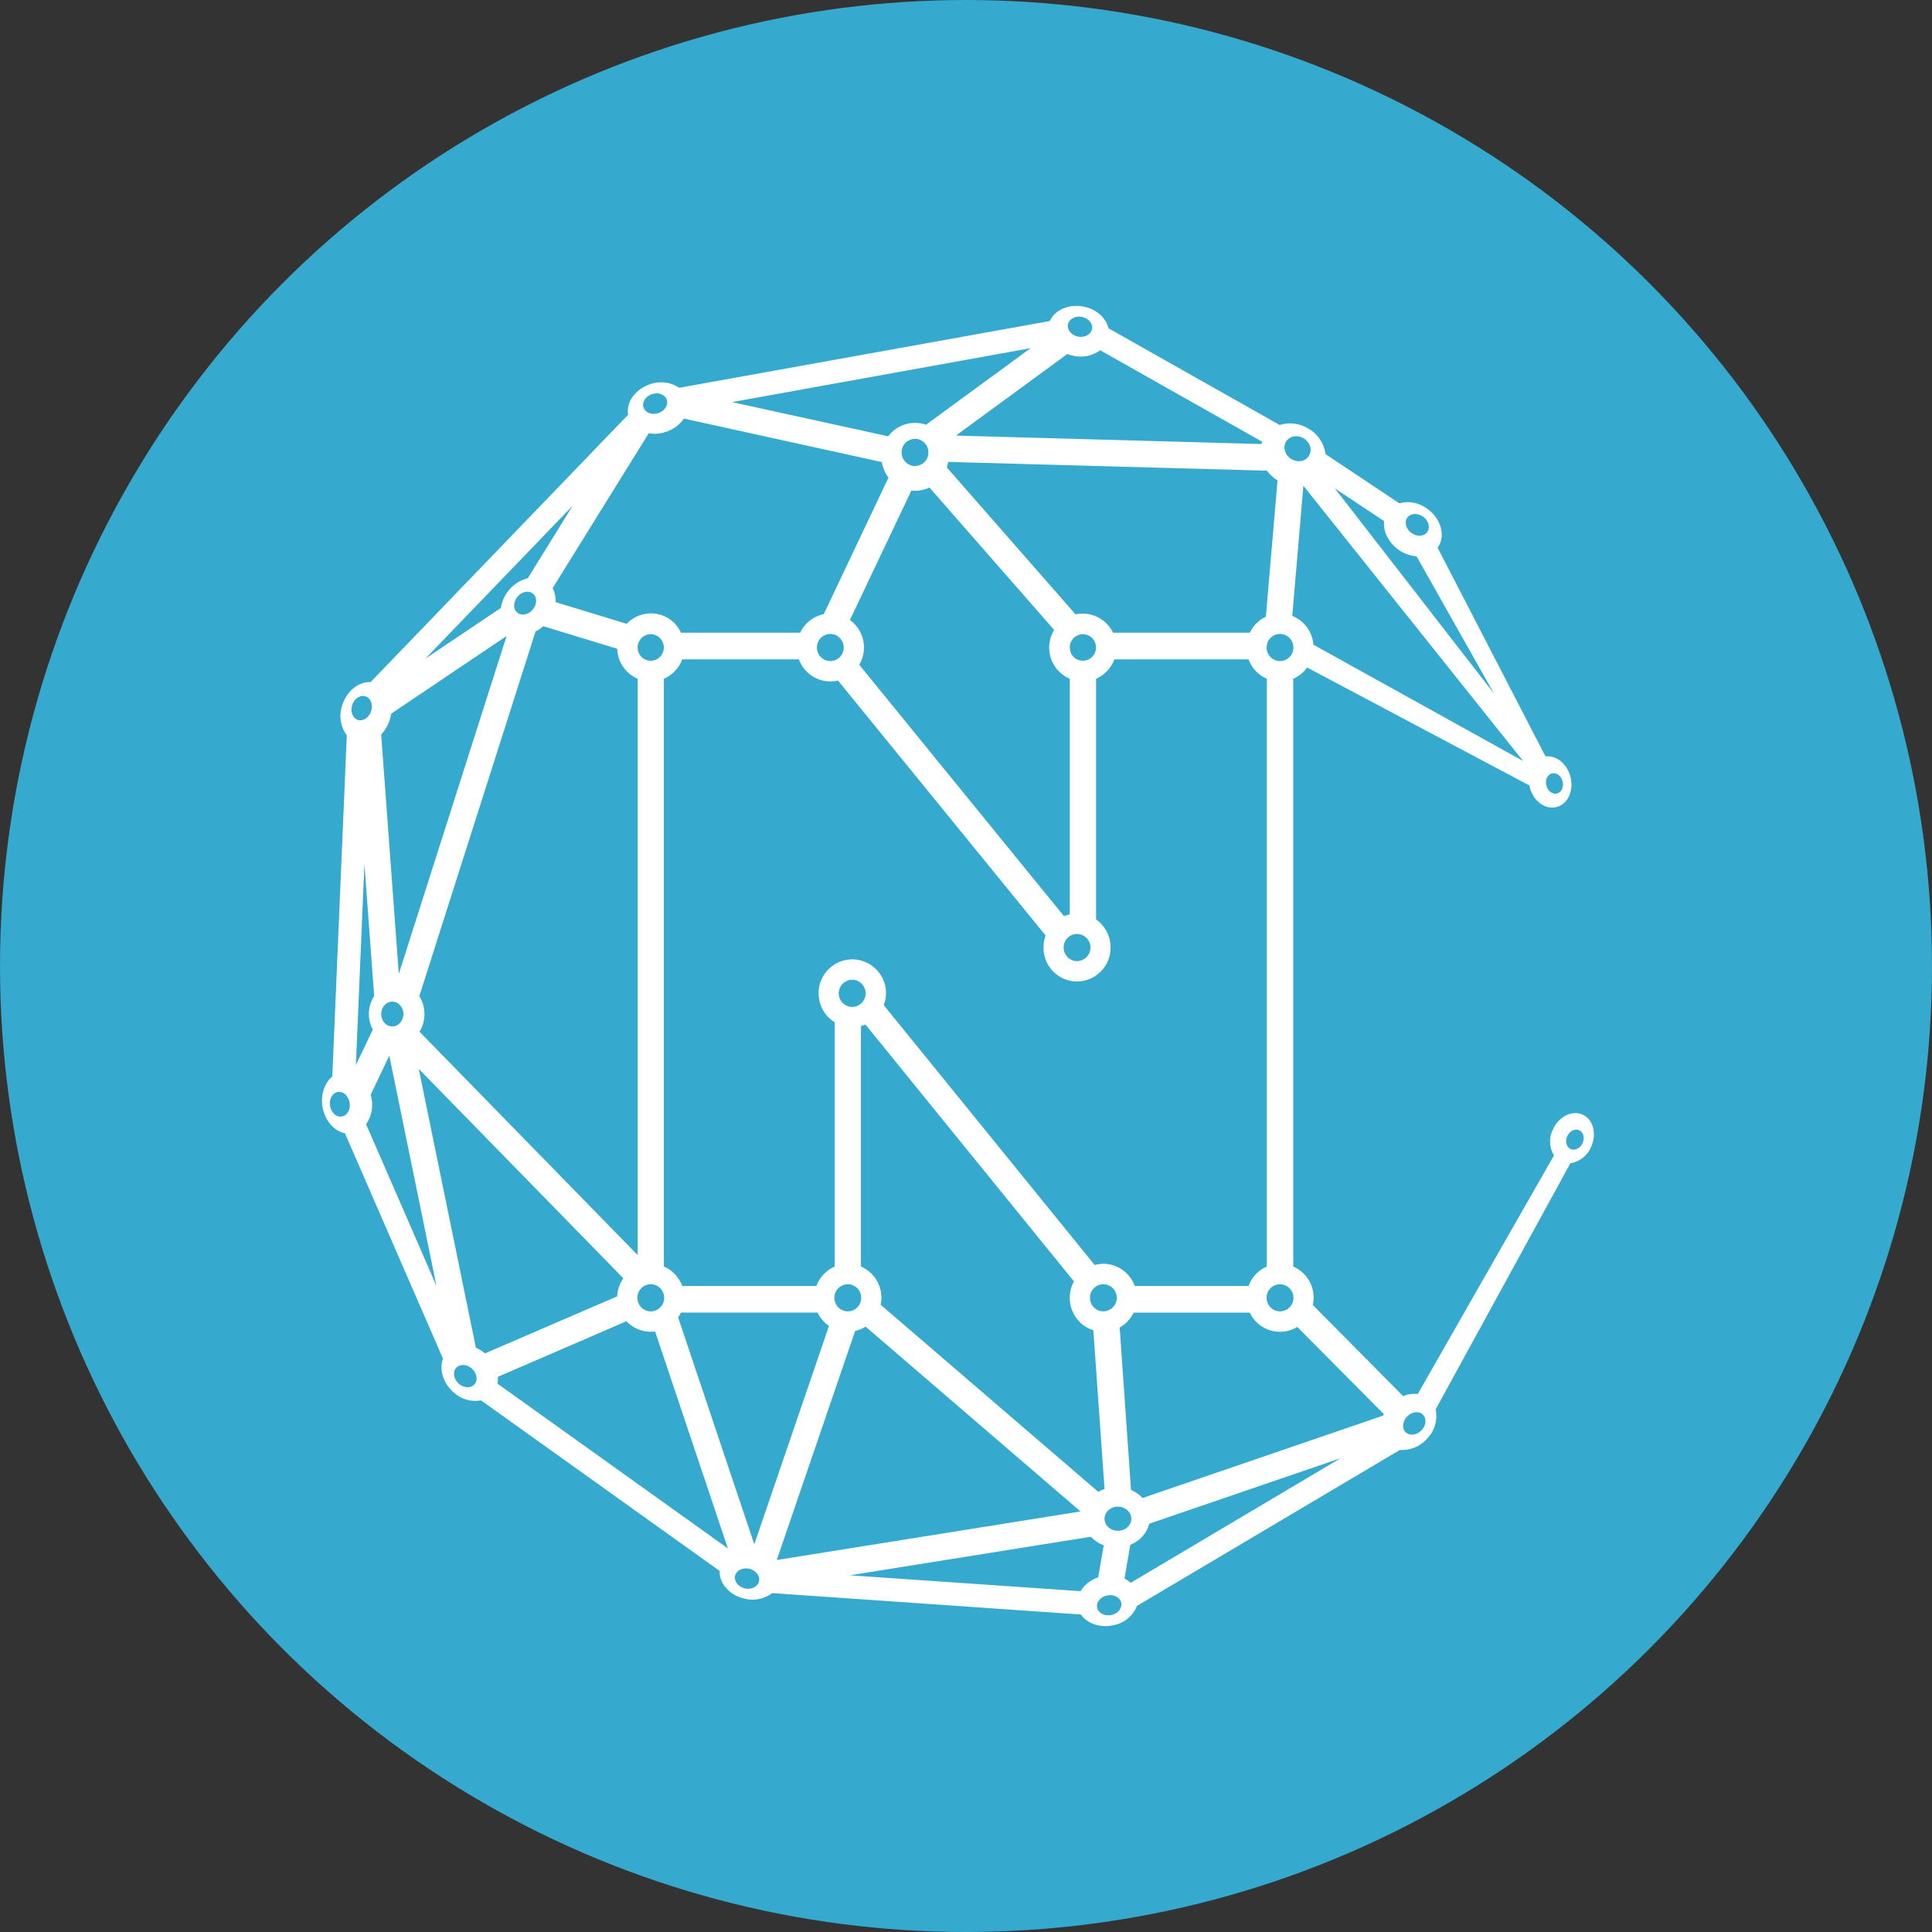 <svg width="24" height="24" viewBox="0 0 24 24" fill="none" xmlns="http://www.w3.org/2000/svg">
<rect x="0" y="0" width="24" height="24" fill="#333333" stroke="none"/>
<circle cx="12" cy="12" r="12" fill="#36A9CF"/>
<path fill-rule="evenodd" clip-rule="evenodd" d="M19.767 14.243C19.839 14.081 19.79 13.902 19.657 13.845C19.526 13.788 19.36 13.872 19.289 14.034C19.239 14.136 19.245 14.257 19.304 14.353L17.612 17.317C17.55 17.31 17.487 17.319 17.43 17.343L16.308 16.211C16.353 16.015 16.251 15.815 16.065 15.733V8.432C16.134 8.402 16.194 8.353 16.238 8.292L18.998 9.757L19.007 9.794C19.058 9.964 19.21 10.067 19.348 10.022C19.485 9.979 19.556 9.805 19.505 9.635C19.458 9.479 19.327 9.38 19.199 9.397L17.858 6.803L17.864 6.796C17.961 6.654 17.9 6.441 17.728 6.319C17.63 6.244 17.502 6.219 17.382 6.252L16.467 5.642C16.449 5.508 16.37 5.39 16.252 5.323C16.145 5.258 16.015 5.242 15.896 5.279L13.77 4.078C13.741 3.948 13.616 3.835 13.451 3.807C13.269 3.775 13.1 3.854 13.041 3.988L8.438 4.817C8.334 4.748 8.203 4.73 8.084 4.77C7.895 4.829 7.775 4.995 7.803 5.152L4.604 8.473C4.461 8.466 4.315 8.575 4.255 8.749C4.206 8.878 4.226 9.023 4.308 9.134L4.128 13.373C4.033 13.451 3.981 13.596 4.006 13.75C4.036 13.922 4.151 14.052 4.285 14.078L5.503 16.878C5.454 17.006 5.5 17.176 5.63 17.292C5.722 17.38 5.85 17.419 5.976 17.396L8.94 19.515C8.932 19.669 9.063 19.819 9.253 19.86C9.371 19.889 9.495 19.863 9.592 19.79L13.428 20.056C13.501 20.164 13.655 20.223 13.816 20.192C13.955 20.171 14.073 20.079 14.124 19.949L17.389 18.012C17.51 18.02 17.628 17.974 17.712 17.888C17.817 17.791 17.864 17.647 17.834 17.508L19.508 14.45C19.625 14.431 19.724 14.353 19.767 14.243ZM19.616 14.04C19.669 14.063 19.689 14.133 19.66 14.199C19.631 14.264 19.566 14.297 19.513 14.275C19.459 14.251 19.44 14.181 19.468 14.116C19.497 14.051 19.563 14.017 19.616 14.04ZM17.655 17.771C17.715 17.712 17.726 17.624 17.678 17.575C17.631 17.525 17.544 17.534 17.483 17.593C17.423 17.652 17.412 17.741 17.459 17.79C17.507 17.839 17.595 17.831 17.655 17.771ZM17.191 17.567L17.182 17.585L14.193 18.609C14.155 18.567 14.106 18.532 14.05 18.509L13.909 16.491C13.985 16.448 14.045 16.384 14.082 16.306H15.525C15.593 16.451 15.74 16.544 15.901 16.544C15.977 16.544 16.051 16.523 16.115 16.483L17.191 17.567ZM14.046 19.662L16.654 18.114L14.277 18.928C14.245 19.048 14.158 19.145 14.041 19.19L13.969 19.61C13.997 19.624 14.023 19.641 14.046 19.662ZM13.929 19.912C13.941 19.981 13.884 20.048 13.802 20.063C13.719 20.079 13.641 20.036 13.629 19.968C13.617 19.901 13.674 19.833 13.756 19.819C13.838 19.802 13.917 19.845 13.929 19.912ZM13.423 19.766C13.473 19.685 13.551 19.624 13.642 19.595L13.711 19.196C13.65 19.174 13.595 19.137 13.55 19.09L10.557 19.569L13.423 19.766ZM9.649 19.379L10.623 16.534C10.669 16.523 10.713 16.505 10.753 16.48L13.423 18.776L9.649 19.379ZM9.37 19.184L10.298 16.471C10.237 16.429 10.188 16.372 10.157 16.305H8.459C8.449 16.326 8.437 16.346 8.424 16.365L9.37 19.184ZM9.429 19.642C9.416 19.71 9.337 19.75 9.255 19.732C9.172 19.714 9.117 19.645 9.131 19.577C9.145 19.51 9.224 19.47 9.306 19.487C9.389 19.506 9.444 19.575 9.429 19.642ZM6.18 17.188L9.042 19.235L8.138 16.54C8.006 16.557 7.873 16.51 7.782 16.413L6.185 17.103C6.187 17.131 6.186 17.16 6.18 17.188H6.18ZM6.025 16.812C5.991 16.784 5.953 16.76 5.912 16.743L5.202 13.278L7.743 15.879C7.697 15.945 7.671 16.023 7.667 16.104L6.025 16.812ZM5.894 17.197C5.94 17.146 5.924 17.058 5.862 17.001C5.799 16.945 5.712 16.941 5.666 16.992C5.621 17.044 5.635 17.133 5.698 17.188C5.761 17.244 5.849 17.248 5.894 17.197H5.894ZM5.422 15.974L4.548 13.966C4.622 13.859 4.643 13.725 4.605 13.6L4.836 13.113L5.422 15.974ZM4.527 10.731L4.421 13.23L4.631 12.79C4.56 12.658 4.567 12.499 4.648 12.373L4.527 10.731ZM4.443 8.942C4.379 8.919 4.348 8.835 4.377 8.755H4.376C4.404 8.674 4.478 8.628 4.543 8.651C4.608 8.674 4.637 8.757 4.609 8.838C4.581 8.918 4.508 8.964 4.443 8.942ZM5.011 12.596C5.011 12.511 4.949 12.443 4.873 12.443C4.797 12.443 4.735 12.511 4.735 12.596C4.735 12.682 4.797 12.751 4.873 12.751C4.949 12.751 5.011 12.682 5.011 12.596ZM4.735 9.123C4.782 9.075 4.817 9.017 4.838 8.954C4.848 8.925 4.855 8.895 4.86 8.865L6.293 7.901L4.954 12.098L4.735 9.123ZM7.115 6.281L5.284 8.182L6.222 7.552C6.235 7.467 6.272 7.387 6.329 7.323C6.388 7.254 6.468 7.205 6.556 7.183L7.115 6.281ZM6.865 7.306L8.059 5.382V5.382C8.127 5.394 8.198 5.389 8.264 5.367C8.358 5.34 8.44 5.281 8.496 5.2L10.954 5.74C10.966 5.81 10.994 5.877 11.037 5.933L10.233 7.629C10.104 7.655 9.995 7.741 9.94 7.86H8.46C8.403 7.735 8.288 7.647 8.152 7.625C8.016 7.603 7.879 7.65 7.785 7.749L6.901 7.48C6.906 7.42 6.893 7.36 6.865 7.306ZM8.102 4.895C8.022 4.919 7.973 4.993 7.993 5.059C8.013 5.125 8.094 5.158 8.174 5.133C8.254 5.109 8.304 5.035 8.284 4.969C8.264 4.903 8.184 4.869 8.102 4.895ZM9.093 4.995L12.803 4.325L11.504 5.276C11.332 5.216 11.141 5.275 11.034 5.42L9.093 4.995ZM13.258 4.398L11.875 5.411L15.67 5.516L15.679 5.487L13.667 4.351C13.574 4.419 13.457 4.444 13.345 4.422C13.315 4.417 13.286 4.409 13.258 4.398ZM13.266 4.033C13.277 3.964 13.355 3.921 13.438 3.936C13.52 3.951 13.578 4.018 13.566 4.085C13.554 4.154 13.477 4.197 13.395 4.182C13.311 4.167 13.255 4.1 13.266 4.033ZM15.87 5.968C15.818 5.936 15.774 5.895 15.738 5.847L11.778 5.738C11.775 5.761 11.77 5.784 11.762 5.807L13.361 7.632C13.551 7.591 13.744 7.686 13.827 7.86H15.525C15.566 7.773 15.637 7.702 15.725 7.661L15.87 5.968ZM15.734 8.044C15.734 7.951 15.809 7.875 15.9 7.875H15.9C15.992 7.875 16.067 7.951 16.067 8.044C16.067 8.137 15.992 8.212 15.9 8.212C15.809 8.212 15.734 8.137 15.734 8.044ZM15.974 5.489C15.933 5.561 15.964 5.657 16.044 5.704C16.123 5.751 16.221 5.731 16.262 5.659C16.304 5.587 16.273 5.491 16.193 5.444C16.113 5.397 16.016 5.417 15.974 5.489ZM16.191 6.034L18.92 9.453L16.316 8.009C16.304 7.85 16.202 7.711 16.053 7.651L16.191 6.034ZM17.195 6.474L16.582 6.067L18.559 8.616L17.597 6.911C17.517 6.905 17.44 6.877 17.374 6.83C17.247 6.74 17.179 6.599 17.194 6.474H17.195ZM17.535 6.622C17.466 6.573 17.442 6.488 17.481 6.431L17.482 6.432C17.52 6.375 17.607 6.369 17.677 6.417C17.746 6.466 17.77 6.551 17.731 6.607C17.692 6.665 17.603 6.671 17.535 6.622ZM13.29 8.044C13.29 8.135 13.361 8.208 13.452 8.208C13.543 8.207 13.616 8.134 13.615 8.044C13.616 7.953 13.543 7.879 13.452 7.878C13.361 7.879 13.288 7.953 13.289 8.044H13.29ZM13.261 11.652C13.292 11.62 13.335 11.602 13.38 11.602C13.424 11.602 13.467 11.62 13.498 11.652C13.529 11.684 13.547 11.726 13.546 11.77C13.547 11.815 13.529 11.857 13.498 11.889C13.467 11.921 13.424 11.939 13.38 11.94C13.288 11.94 13.213 11.864 13.213 11.77C13.212 11.726 13.23 11.683 13.261 11.652ZM11.2 5.62C11.2 5.713 11.274 5.789 11.366 5.789C11.411 5.788 11.454 5.77 11.485 5.739C11.516 5.707 11.534 5.664 11.533 5.62C11.533 5.527 11.458 5.451 11.366 5.451C11.322 5.452 11.279 5.47 11.248 5.501C11.217 5.533 11.199 5.576 11.2 5.62ZM10.558 7.702L11.321 6.095C11.398 6.103 11.476 6.089 11.546 6.056L13.095 7.825C13.031 7.929 13.016 8.056 13.053 8.172C13.09 8.289 13.176 8.383 13.289 8.432V11.359C13.264 11.364 13.24 11.372 13.217 11.381L10.674 8.258C10.785 8.07 10.735 7.83 10.558 7.702ZM10.148 8.044C10.148 8.137 10.223 8.212 10.315 8.212C10.406 8.212 10.481 8.137 10.481 8.044C10.481 7.951 10.406 7.875 10.315 7.875C10.222 7.876 10.147 7.951 10.148 8.044ZM8.083 8.208C7.993 8.208 7.921 8.135 7.921 8.044C7.921 7.953 7.993 7.878 8.083 7.878C8.173 7.878 8.246 7.952 8.246 8.044C8.246 8.135 8.173 8.208 8.083 8.208ZM8.084 15.953C8.039 15.954 7.997 15.972 7.966 16.003C7.934 16.035 7.917 16.078 7.918 16.122C7.918 16.215 7.992 16.29 8.084 16.29C8.128 16.29 8.171 16.272 8.202 16.24C8.234 16.209 8.251 16.166 8.251 16.122C8.251 16.077 8.234 16.035 8.202 16.003C8.171 15.971 8.128 15.953 8.084 15.953ZM6.423 7.608C6.371 7.563 6.376 7.474 6.431 7.41C6.487 7.346 6.573 7.331 6.624 7.377C6.675 7.423 6.672 7.511 6.616 7.575C6.56 7.64 6.474 7.653 6.423 7.608ZM5.209 12.374C5.251 12.441 5.273 12.518 5.273 12.596C5.273 12.678 5.25 12.754 5.211 12.816L7.921 15.591V8.432C7.771 8.367 7.672 8.221 7.667 8.059L6.748 7.779C6.719 7.805 6.688 7.827 6.653 7.844L5.209 12.374ZM14.097 15.975C14.038 15.815 13.886 15.699 13.706 15.699C13.669 15.7 13.633 15.705 13.598 15.714L10.978 12.486C11.028 12.358 11.011 12.213 10.933 12.1C10.855 11.986 10.725 11.918 10.586 11.917C10.474 11.918 10.367 11.963 10.289 12.043C10.211 12.122 10.168 12.229 10.169 12.34C10.169 12.486 10.244 12.622 10.369 12.699V15.733C10.263 15.78 10.181 15.867 10.141 15.975H8.475C8.434 15.866 8.352 15.778 8.247 15.733V8.432C8.353 8.386 8.435 8.299 8.475 8.191H9.924C9.995 8.388 10.204 8.502 10.41 8.454L12.989 11.621C12.972 11.668 12.963 11.718 12.963 11.77C12.961 11.881 13.004 11.988 13.082 12.067C13.161 12.147 13.267 12.192 13.379 12.193C13.612 12.19 13.799 12.001 13.796 11.77C13.797 11.632 13.729 11.502 13.616 11.421V8.432C13.721 8.386 13.803 8.298 13.843 8.191H15.51C15.549 8.299 15.631 8.386 15.737 8.432V15.733C15.631 15.779 15.549 15.867 15.51 15.975H14.097ZM13.887 18.716C13.796 18.716 13.721 18.783 13.721 18.866C13.721 18.95 13.796 19.016 13.887 19.016C13.979 19.016 14.054 18.949 14.054 18.867C14.054 18.785 13.979 18.716 13.887 18.716H13.887ZM13.705 16.29C13.614 16.29 13.54 16.215 13.54 16.122C13.539 16.03 13.613 15.954 13.706 15.953C13.751 15.954 13.793 15.972 13.825 16.003C13.856 16.035 13.873 16.077 13.873 16.122C13.873 16.166 13.856 16.209 13.824 16.24C13.793 16.272 13.75 16.29 13.705 16.29ZM10.419 12.34C10.419 12.433 10.495 12.508 10.586 12.508C10.678 12.508 10.753 12.433 10.753 12.34C10.753 12.246 10.678 12.171 10.586 12.171C10.495 12.171 10.419 12.246 10.419 12.34ZM10.413 16.003C10.445 15.972 10.487 15.954 10.532 15.953C10.577 15.954 10.619 15.972 10.65 16.003C10.682 16.035 10.699 16.078 10.698 16.122C10.698 16.215 10.624 16.29 10.532 16.29C10.44 16.29 10.365 16.215 10.365 16.122C10.365 16.077 10.382 16.035 10.413 16.003ZM10.695 15.733C10.88 15.814 10.982 16.012 10.94 16.208L13.643 18.532C13.668 18.518 13.694 18.506 13.721 18.497L13.582 16.526C13.406 16.468 13.288 16.305 13.289 16.122C13.289 16.047 13.308 15.978 13.341 15.918L10.751 12.727C10.733 12.735 10.714 12.742 10.695 12.747V15.733ZM16.019 16.003C16.05 16.034 16.068 16.077 16.067 16.121L16.068 16.122C16.068 16.215 15.993 16.29 15.901 16.29C15.809 16.29 15.734 16.215 15.734 16.122C15.733 16.077 15.751 16.035 15.782 16.003C15.813 15.972 15.856 15.954 15.901 15.953C15.945 15.954 15.988 15.972 16.019 16.003ZM4.247 13.869C4.315 13.858 4.358 13.78 4.343 13.697C4.328 13.612 4.263 13.553 4.196 13.565C4.128 13.577 4.086 13.655 4.1 13.738C4.114 13.823 4.18 13.882 4.247 13.869ZM19.211 9.764C19.191 9.696 19.219 9.626 19.273 9.609H19.274C19.328 9.592 19.39 9.632 19.41 9.701C19.429 9.769 19.402 9.839 19.346 9.856C19.292 9.873 19.231 9.832 19.211 9.764Z" fill="white"/>
</svg>
